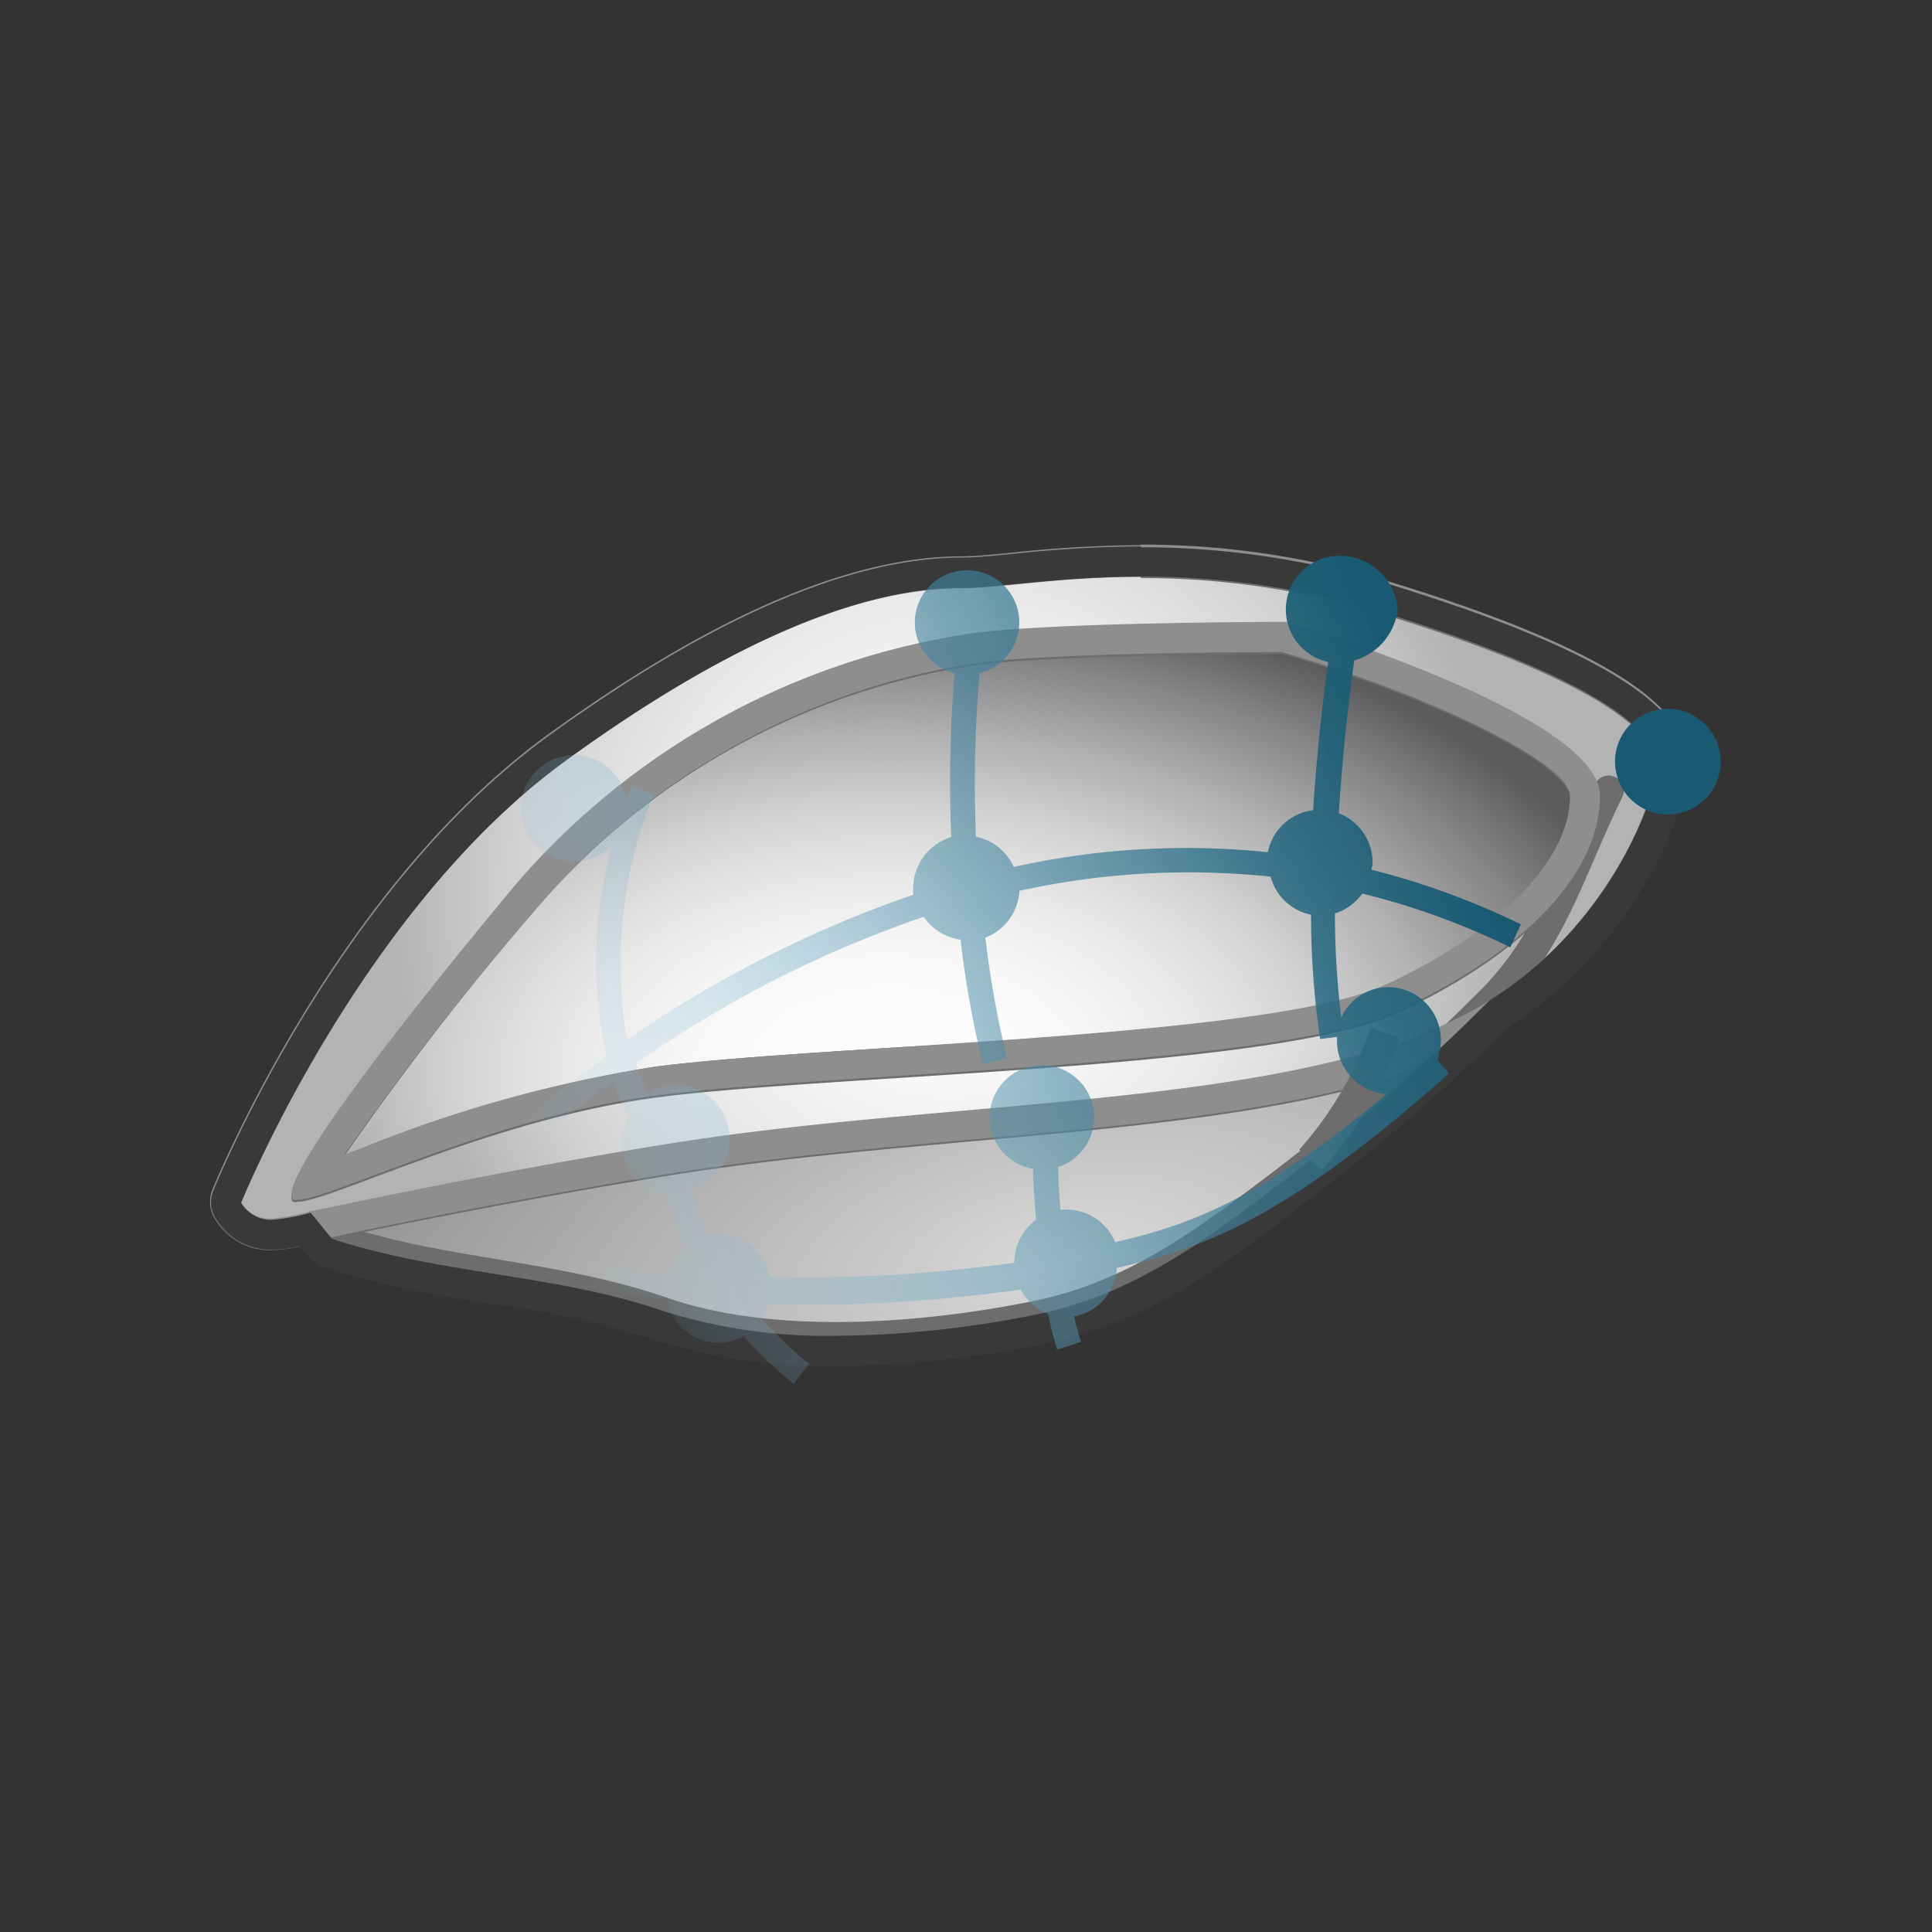 <svg xmlns="http://www.w3.org/2000/svg" xmlns:xlink="http://www.w3.org/1999/xlink" viewBox="0 0 64 64"><rect x="0" y="0" width="64" height="64" fill="#333333" stroke="none"/><defs><style>.cls-1{fill:url(#White_Black);}.cls-2{isolation:isolate;}.cls-3{mask:url(#mask);}.cls-4{fill:url(#radial-gradient);}.cls-5{fill:url(#radial-gradient-2);}.cls-6{fill:#6d6d6d;}.cls-7{fill:url(#radial-gradient-3);}.cls-11,.cls-8{fill:none;stroke:#6d6d6d;}.cls-8{stroke-linecap:round;stroke-linejoin:round;}.cls-9{fill:#8e8e8f;}.cls-10{fill:#393939;}.cls-11{stroke-miterlimit:10;}.cls-12{mix-blend-mode:multiply;fill:url(#linear-gradient);}.cls-13{fill:#195a72;}</style><linearGradient id="White_Black" x1="39.7" y1="27.75" x2="18.2" y2="36.94" gradientUnits="userSpaceOnUse"><stop offset="0" stop-color="#fff"/><stop offset="1"/></linearGradient><mask id="mask" x="-6.07" y="8.59" width="72.5" height="46.47" maskUnits="userSpaceOnUse"><rect class="cls-1" x="-6.07" y="8.59" width="72.5" height="46.47"/></mask><radialGradient id="radial-gradient" cx="34.94" cy="41.4" r="39.4" gradientTransform="matrix(0.97, -0.16, 0.07, 0.44, -1.32, 29.02)" gradientUnits="userSpaceOnUse"><stop offset="0.01" stop-color="#d9d9d9"/><stop offset="1" stop-color="#737373"/></radialGradient><radialGradient id="radial-gradient-2" cx="30.95" cy="29.81" r="19.01" gradientTransform="translate(1.14) scale(0.98 1)" gradientUnits="userSpaceOnUse"><stop offset="0.14" stop-color="#fcfcfc"/><stop offset="0.32" stop-color="#f7f7f7"/><stop offset="0.54" stop-color="#e9e9e9"/><stop offset="0.77" stop-color="#d2d2d2"/><stop offset="1" stop-color="#b3b3b3"/></radialGradient><radialGradient id="radial-gradient-3" cx="28.85" cy="35.66" r="26.76" gradientTransform="translate(1.14 14.16) scale(0.98 0.6)" gradientUnits="userSpaceOnUse"><stop offset="0.14" stop-color="#fcfcfc"/><stop offset="0.26" stop-color="#f7f7f7"/><stop offset="0.4" stop-color="#e9e9e9"/><stop offset="0.55" stop-color="#d2d2d2"/><stop offset="0.7" stop-color="#b1b1b1"/><stop offset="0.86" stop-color="#878787"/><stop offset="1" stop-color="#5c5c5c"/></radialGradient><linearGradient id="linear-gradient" x1="17.51" y1="38.3" x2="51.1" y2="24.45" gradientUnits="userSpaceOnUse"><stop offset="0" stop-color="#93d2f0" stop-opacity="0"/><stop offset="0.06" stop-color="#89c8e6" stop-opacity="0.08"/><stop offset="0.45" stop-color="#4d8da8" stop-opacity="0.57"/><stop offset="0.74" stop-color="#276881" stop-opacity="0.88"/><stop offset="0.9" stop-color="#195a72"/></linearGradient></defs><title>CATIA _ (C02) IMA - Imagine &amp;amp; Shape</title><g class="cls-2"><g id="CATIA___C02_IMA_-_Imagine_Shape" data-name="CATIA _ (C02) IMA - Imagine &amp; Shape"><g class="cls-3"><path class="cls-4" d="M53.29,26.25c-1.27,2.56-1.87,5-4,7.07a65.78,65.78,0,0,1-6.87,6c-2.53,1.91-4.83,3.67-8.09,4.34-3.75.76-8.69,1.14-12.37-.13s-7.35-1.2-11-2.39"/><path class="cls-5" d="M9,41a1.65,1.65,0,0,1-1.42-.79.47.47,0,0,1,0-.47c.16-.4,4.05-9.87,10.93-14.86C23.79,21,28.3,19,31.88,19c.46,0,1.08-.06,1.8-.13a39.9,39.9,0,0,1,4.13-.25A27.72,27.72,0,0,1,46,19.89c6.24,1.92,9.4,3.78,9.4,5.52,0,1.16-1.71,6.33-6.87,8.87-4,2-10.07,2.52-16.5,3.1-3.34.29-6.79.6-10,1.13-5.77,1-10.56,2-11.66,2.21l-.26.06A5.19,5.19,0,0,1,9,41Z"/><path class="cls-6" d="M37.81,19.15a27,27,0,0,1,8.07,1.22c6.84,2.1,9,3.86,9,5s-1.81,6.06-6.59,8.42c-6,3-17.1,2.67-26.34,4.19-5.84.95-10.62,2-11.69,2.21a6.5,6.5,0,0,1-1.3.24,1.13,1.13,0,0,1-1-.58s3.92-9.67,10.76-14.64,10.89-5.72,13.12-5.72c1.22,0,3.23-.38,5.93-.38m0-1a40.8,40.8,0,0,0-4.18.25c-.7.07-1.31.13-1.75.13-3.69,0-8.3,2-13.7,5.91-7,5.08-10.94,14.67-11.11,15.08a1,1,0,0,0,.11.94,2.14,2.14,0,0,0,1.83,1,5.77,5.77,0,0,0,1.27-.2l.26-.07c1.09-.25,5.87-1.26,11.62-2.2,3.18-.52,6.62-.83,9.94-1.13,6.48-.58,12.6-1.13,16.68-3.14,5-2.48,7.15-7.67,7.15-9.32,0-1.28-1-3.31-9.76-6a28.29,28.29,0,0,0-8.36-1.26Z"/><path class="cls-7" d="M10.29,39.26c.4-.82,1.85-3.16,7.18-9.57A24.33,24.33,0,0,1,32,21.58c2.28-.39,9.74-.41,10.55-.41,4.15,1.2,9.94,3.6,9.94,5.25,0,2.37-2.41,4.89-6.45,6.74-2.64,1.2-10.27,1.7-16.41,2.09-3.07.2-6,.39-7.92.64a43.69,43.69,0,0,0-9.49,2.67C11.48,38.85,10.76,39.12,10.29,39.26Z"/><path class="cls-6" d="M42.5,21.67c5,1.45,9.51,3.7,9.51,4.75,0,2.13-2.36,4.54-6.16,6.28-2.55,1.17-10.14,1.66-16.23,2-3.08.2-6,.39-7.95.64a44.28,44.28,0,0,0-9.61,2.71l-.65.24A98.78,98.78,0,0,1,17.85,30,23.84,23.84,0,0,1,32.1,22.07c2.19-.37,9.31-.4,10.4-.4m.14-1s-8.23,0-10.7.41a24.72,24.72,0,0,0-14.86,8.29c-5.11,6.15-7.87,10-7.37,10.44a.21.21,0,0,0,.15,0c1.07,0,6.45-2.75,11.94-3.46,5.85-.76,20.42-.92,24.46-2.78S53,29.11,53,26.42s-10.37-5.75-10.37-5.75Z"/></g><path class="cls-8" d="M53.29,26.19c-1.27,2.56-1.87,5-4,7.07a67.08,67.08,0,0,1-6.87,6c-2.53,1.91-4.83,3.66-8.09,4.33-3.75.76-8.69,1.15-12.37-.12S14.63,42.23,11,41"/><path class="cls-9" d="M37.81,19.1a27.26,27.26,0,0,1,8.07,1.21c6.84,2.11,9,3.87,9,5s-1.81,6.07-6.59,8.42c-6,3-17.1,2.67-26.34,4.19-5.84.95-10.62,2-11.69,2.21a6.5,6.5,0,0,1-1.3.24,1.14,1.14,0,0,1-1-.57s3.92-9.68,10.76-14.65,10.89-5.72,13.12-5.72c1.22,0,3.23-.37,5.93-.37m0-1a41.16,41.16,0,0,0-4.18.24c-.7.07-1.31.13-1.75.13-3.69,0-8.3,2-13.7,5.91-7,5.08-10.94,14.67-11.11,15.08a1,1,0,0,0,.11.94,2.14,2.14,0,0,0,1.83,1,5.77,5.77,0,0,0,1.27-.2l.26-.06c1.09-.26,5.87-1.26,11.62-2.21,3.18-.52,6.62-.83,9.94-1.13,6.48-.58,12.6-1.13,16.68-3.14,5-2.47,7.15-7.67,7.15-9.32,0-1.28-1-3.3-9.76-6a28,28,0,0,0-8.36-1.26Z"/><path class="cls-9" d="M42.5,21.61c5,1.45,9.51,3.7,9.51,4.75,0,2.14-2.36,4.54-6.16,6.28C43.3,33.81,35.71,34.3,29.62,34.7c-3.08.2-6,.38-7.95.64A43.76,43.76,0,0,0,12.06,38l-.65.24A100.56,100.56,0,0,1,17.85,30,23.9,23.9,0,0,1,32.1,22c2.19-.37,9.31-.4,10.4-.4m.14-1s-8.23,0-10.7.42a24.69,24.69,0,0,0-14.86,8.28c-5.11,6.15-7.87,10-7.37,10.44a.21.21,0,0,0,.15,0c1.07,0,6.45-2.75,11.94-3.46,5.85-.76,20.42-.92,24.46-2.78S53,29.05,53,26.36s-10.37-5.75-10.37-5.75Z"/><path class="cls-10" d="M37.81,19.1a27.26,27.26,0,0,1,8.07,1.21c6.84,2.11,9,3.87,9,5s-1.54,5.33-5.54,7.83a.6.6,0,0,1-.08.08,67.08,67.08,0,0,1-6.87,6c-2.53,1.91-4.83,3.66-8.09,4.33a34.37,34.37,0,0,1-6.62.7A18,18,0,0,1,22,43.44c-3.53-1.23-7.35-1.21-11-2.4l-.71-.87a6.5,6.5,0,0,1-1.3.24,1.14,1.14,0,0,1-1-.57s3.92-9.68,10.76-14.65,10.89-5.72,13.12-5.72c1.22,0,3.23-.37,5.93-.37m0-1a41.16,41.16,0,0,0-4.18.24c-.7.07-1.31.13-1.75.13-3.69,0-8.3,2-13.7,5.91-7,5.08-10.94,14.67-11.11,15.08a1,1,0,0,0,.11.94,2.14,2.14,0,0,0,1.83,1,4.15,4.15,0,0,0,.92-.12l.32.38a1,1,0,0,0,.46.32,35.16,35.16,0,0,0,5.57,1.21,31.36,31.36,0,0,1,5.37,1.18,18.67,18.67,0,0,0,6.08.88,35.22,35.22,0,0,0,6.82-.72c3.44-.7,5.84-2.51,8.38-4.43L43,40A66.89,66.89,0,0,0,50,34h0c4.2-2.69,5.9-7.17,5.9-8.61,0-1.28-1-3.3-9.76-6a28,28,0,0,0-8.36-1.26Z"/><path class="cls-11" d="M45.88,34.22a12.48,12.48,0,0,1-2.47,4.2"/><path class="cls-12" d="M45.47,28.59a1.76,1.76,0,0,0-1.12-1.65c.17-2.68.48-4.82.51-5.06a2,2,0,0,0,1.44-1.69,1.93,1.93,0,0,0-1.93-1.78A1.78,1.78,0,0,0,44,21.93c-.09.63-.35,2.55-.5,4.91A1.74,1.74,0,0,0,42,28.23a26.3,26.3,0,0,0-8.42.49,1.74,1.74,0,0,0-1.25-1,42.52,42.52,0,0,1,.12-5.42,1.73,1.73,0,1,0-.83,0,44.3,44.3,0,0,0-.11,5.43,1.78,1.78,0,0,0-1.26,1.7,1.49,1.49,0,0,0,0,.21,39.13,39.13,0,0,0-9.48,4.8,14.89,14.89,0,0,1,.87-8.1L20.94,26s-.09.22-.19.49A1.76,1.76,0,1,0,20.28,28a14.21,14.21,0,0,0-.19,7A30.63,30.63,0,0,0,17,37.43l.56.61a34.64,34.64,0,0,1,2.77-2.24A9.66,9.66,0,0,0,20.81,37a1.75,1.75,0,0,0-.23.86,1.77,1.77,0,0,0,1.53,1.75,8,8,0,0,0,.57,1.74,1.77,1.77,0,0,0-.55.84c-3.72-.43-8.81-1.47-8.88-1.48l-.16.82c.27.06,5.27,1.07,9,1.5a1.75,1.75,0,0,0,1.71,1.45,1.69,1.69,0,0,0,.83-.22,13.39,13.39,0,0,0,1.66,1.58l.51-.66a14.07,14.07,0,0,1-1.56-1.49,1.54,1.54,0,0,0,.21-.47,52.83,52.83,0,0,0,8.36-.5,1.74,1.74,0,0,0,.91.8,12.15,12.15,0,0,0,.3,1.19l.79-.26a8.47,8.47,0,0,1-.23-.84A1.74,1.74,0,0,0,37,42c2.69-.63,5.38-1.44,11-6.44l-.39-.45a1.8,1.8,0,0,0,.12-.62A1.75,1.75,0,0,0,46,32.7a1.73,1.73,0,0,0-1.57,1,29.16,29.16,0,0,1-.21-3.44,1.79,1.79,0,0,0,.91-.66,24.43,24.43,0,0,1,4.9,1.78l.35-.76a25.4,25.4,0,0,0-4.95-1.81A1.94,1.94,0,0,0,45.47,28.59Zm-1.18,5.76s0,.08,0,.12a1.76,1.76,0,0,0,1.65,1.77c-4.37,3.64-6.71,4.37-9,4.91a1.74,1.74,0,0,0-1.6-1.08l-.21,0c-.05-.54-.07-1-.08-1.41a1.73,1.73,0,1,0-.83.06c0,.46.05,1,.1,1.68a1.78,1.78,0,0,0-.72,1.43s0,0,0,0a51.58,51.58,0,0,1-8.09.48,1.75,1.75,0,0,0-1.7-1.45,2,2,0,0,0-.36,0,7.9,7.9,0,0,1-.5-1.46,1.77,1.77,0,1,0-1.51-3.17,9.74,9.74,0,0,1-.37-1,37.86,37.86,0,0,1,9.53-4.86,1.78,1.78,0,0,0,1.22.76,33.28,33.28,0,0,0,.74,4.13l.8-.2a33.2,33.2,0,0,1-.72-4,1.77,1.77,0,0,0,1.13-1.55,26,26,0,0,1,8.32-.47,1.74,1.74,0,0,0,1.34,1.26,28.51,28.51,0,0,0,.3,4.12Z"/><path class="cls-13" d="M55.27,23.48A1.75,1.75,0,1,0,57,25.23,1.76,1.76,0,0,0,55.27,23.48Z"/></g></g></svg>